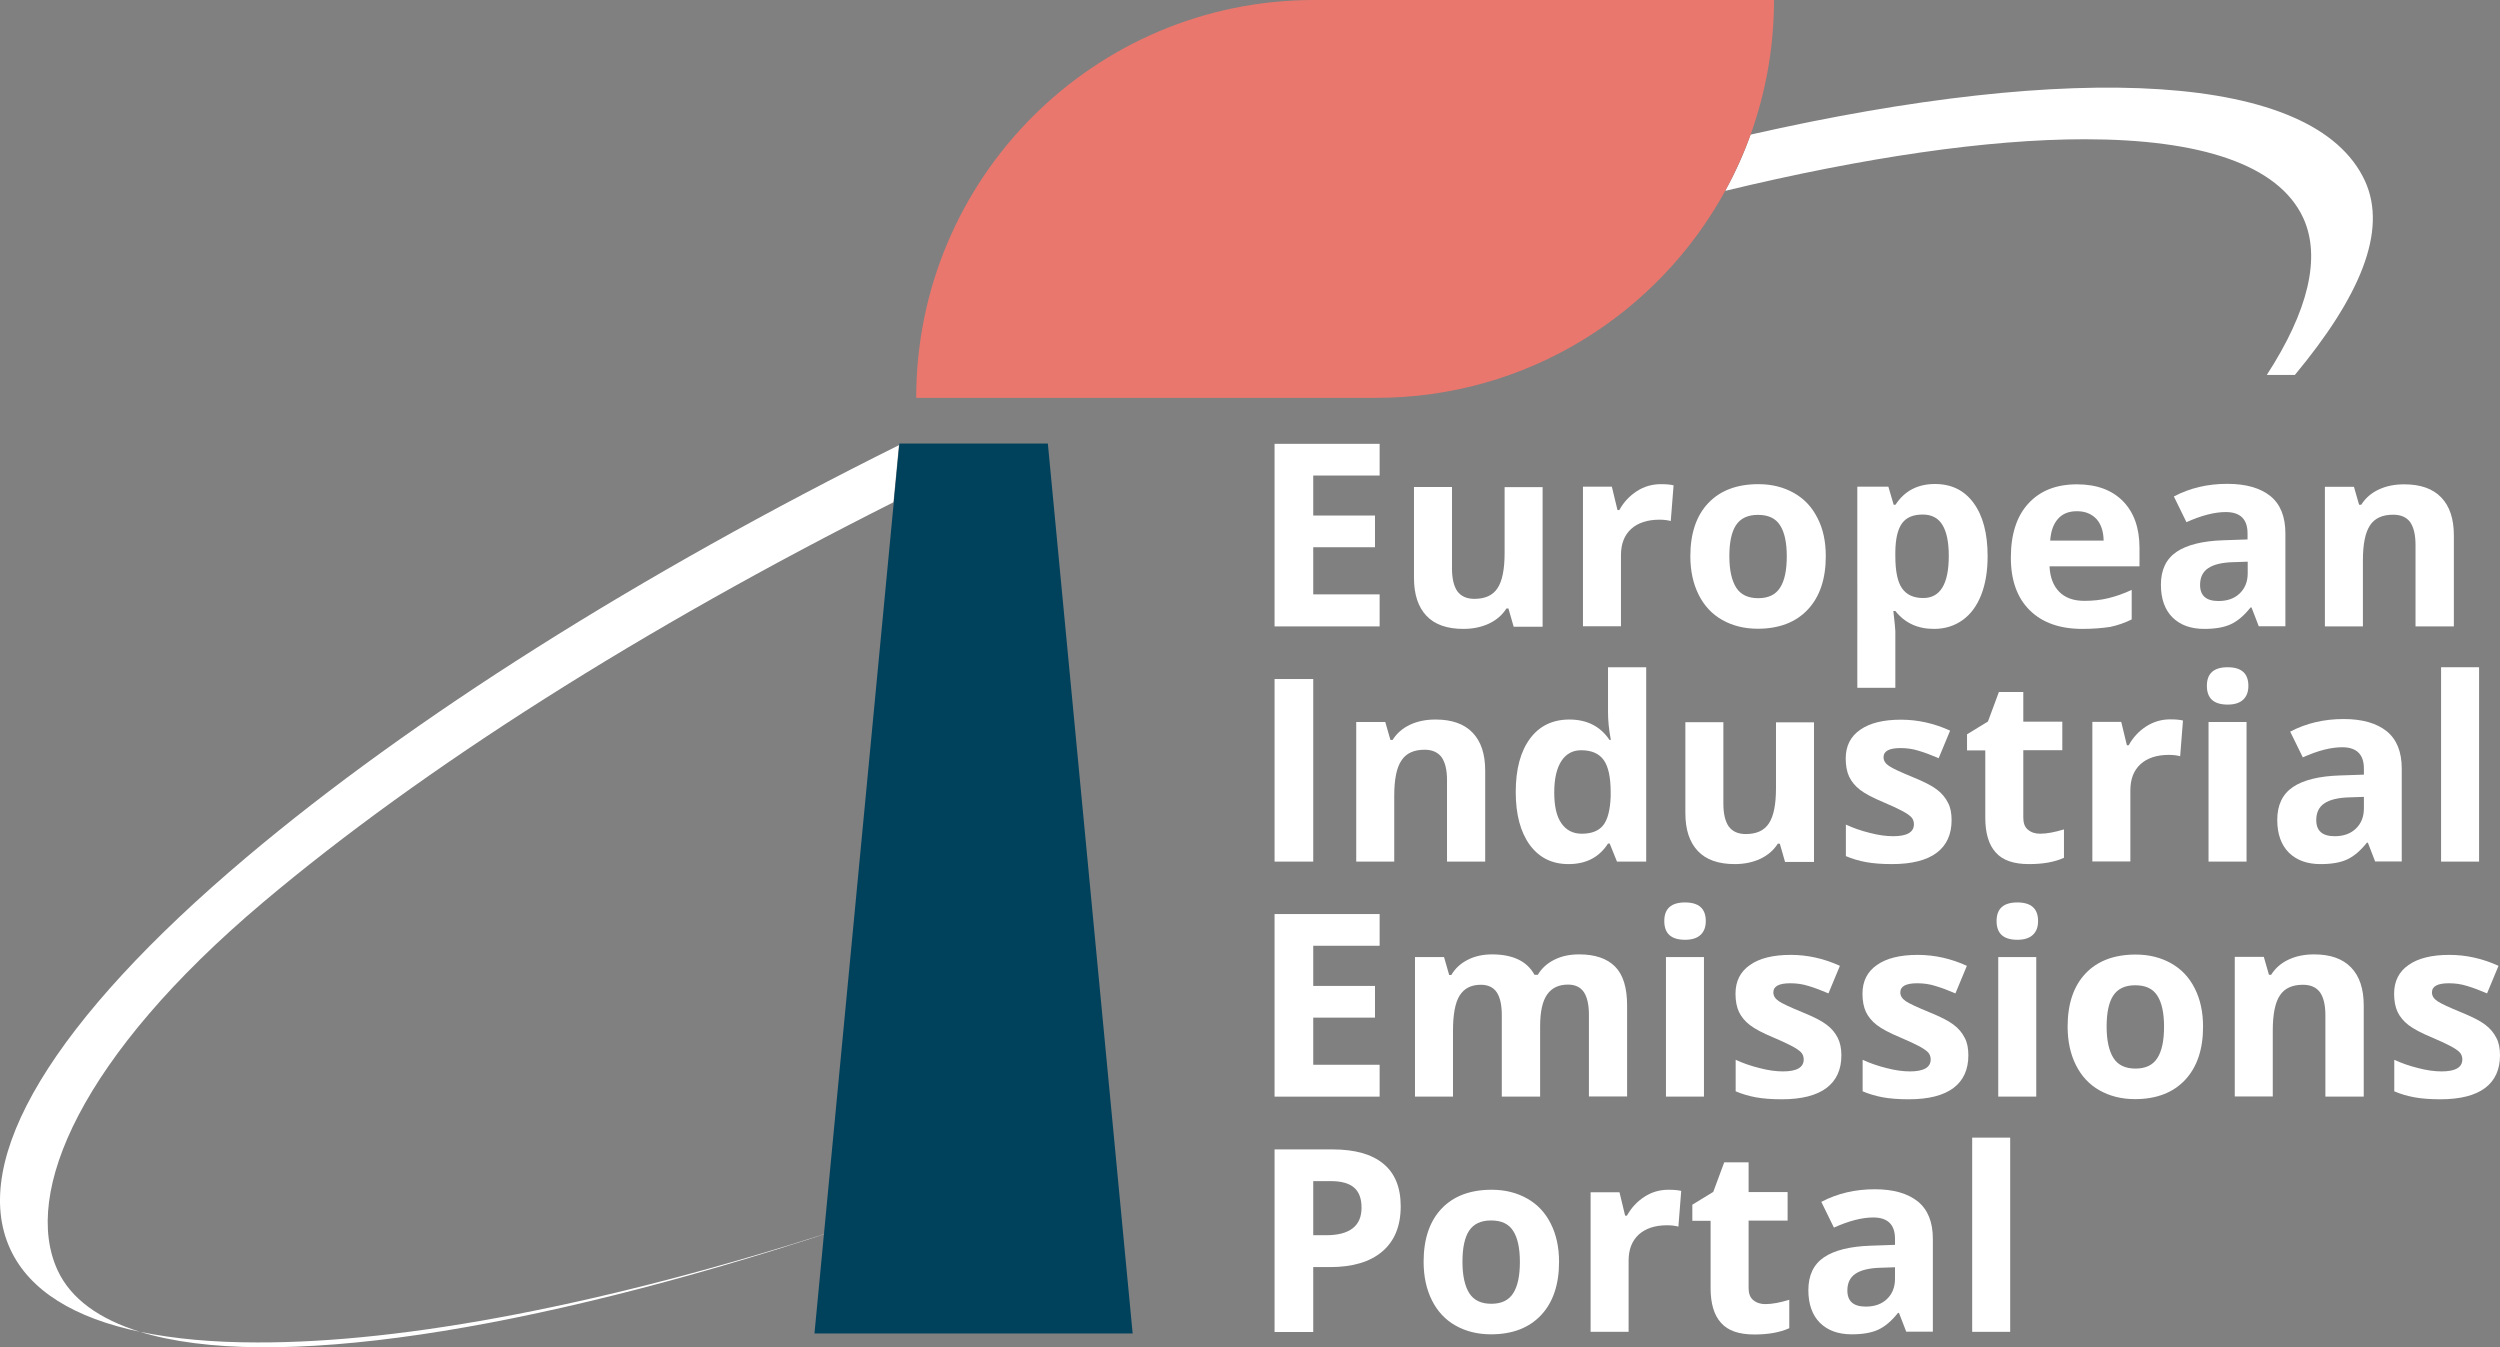<?xml version="1.0" encoding="utf-8"?>
<!-- Generator: Adobe Illustrator 25.2.1, SVG Export Plug-In . SVG Version: 6.00 Build 0)  -->
<svg version="1.1" id="Layer_1" xmlns="http://www.w3.org/2000/svg" xmlns:xlink="http://www.w3.org/1999/xlink" x="0px" y="0px"
	 viewBox="0 0 150.62 81.17" style="enable-background:new 0 0 150.62 81.17;" xml:space="preserve">
<rect x="0" y="0" width="150.62" height="81.17" fill="#808080" stroke="none"/>
<style type="text/css">
	.st0{fill:#FFFFFF;}
	.st1{fill:#E9776D;}
	.st2{fill:#00415C;}
</style>
<g>
	<path class="st0" d="M8.44,80.24c7.8,2.41,23.25,0.06,41.89-6.1c-13.81,4.45-25.94,6.77-34.84,6.74
		C12.83,80.88,10.47,80.66,8.44,80.24z"/>
</g>
<g>
	<path class="st0" d="M142.48,10.89c-3.04-6.57-17.51-7.2-37.01-2.78c-0.42,1.18-0.93,2.31-1.53,3.39
		c8.41-2.03,15.83-3.11,21.66-3.11c6.96,0,11.67,1.52,13.16,4.73c1.1,2.38,0.3,5.63-2.19,9.47l1.69,0
		C142.14,17.92,143.88,13.93,142.48,10.89z"/>
	<path class="st1" d="M79.17,0C65.93,0,55.2,10.73,55.2,23.97h27.71c9.07,0,16.96-5.04,21.03-12.47c0.59-1.08,1.1-2.21,1.53-3.39
		c0.91-2.53,1.41-5.26,1.41-8.11H79.17z"/>
</g>
<g>
	<path class="st0" d="M14.86,51.64C3.19,61.48-1.87,69.87,0.62,75.26c1.16,2.51,3.87,4.15,7.82,4.98c-2.45-0.76-4.17-1.98-4.97-3.71
		c-2.15-4.65,1.41-12.91,12.36-22.15c9.65-8.14,22.94-16.55,38-24.12l0.33-3.44C38.57,34.57,24.81,43.25,14.86,51.64z"/>
	<polygon class="st2" points="63.13,26.72 54.19,26.72 54.16,27.01 53.83,30.45 49.07,80.34 68.24,80.34 	"/>
</g>
<g>
	<path class="st0" d="M83.12,37.74h-6.33v-11h6.33v1.91h-4v2.41h3.72v1.91h-3.72v2.84h4V37.74z"/>
	<path class="st0" d="M91.19,37.74l-0.31-1.08h-0.12c-0.25,0.39-0.59,0.69-1.05,0.91c-0.45,0.21-0.97,0.32-1.54,0.32
		c-0.99,0-1.73-0.26-2.23-0.79c-0.5-0.53-0.75-1.29-0.75-2.28v-5.48h2.29v4.91c0,0.61,0.11,1.06,0.32,1.37
		c0.22,0.3,0.56,0.46,1.03,0.46c0.64,0,1.11-0.21,1.39-0.64c0.29-0.43,0.43-1.14,0.43-2.13v-3.96h2.29v8.41H91.19z"/>
	<path class="st0" d="M100.06,29.17c0.31,0,0.57,0.02,0.77,0.07l-0.17,2.15c-0.19-0.05-0.41-0.08-0.68-0.08
		c-0.73,0-1.3,0.19-1.71,0.56c-0.41,0.38-0.61,0.9-0.61,1.58v4.28h-2.29v-8.41h1.74l0.34,1.41h0.11c0.26-0.47,0.61-0.85,1.06-1.14
		C99.05,29.31,99.54,29.17,100.06,29.17z"/>
	<path class="st0" d="M110,33.51c0,1.37-0.36,2.44-1.08,3.21c-0.72,0.77-1.73,1.16-3.02,1.16c-0.81,0-1.52-0.18-2.14-0.53
		c-0.62-0.35-1.09-0.86-1.42-1.52c-0.33-0.66-0.5-1.43-0.5-2.32c0-1.37,0.36-2.44,1.08-3.2c0.72-0.76,1.73-1.14,3.02-1.14
		c0.81,0,1.52,0.18,2.14,0.53c0.62,0.35,1.09,0.85,1.42,1.51C109.84,31.86,110,32.63,110,33.51z M104.19,33.51
		c0,0.83,0.14,1.46,0.41,1.89c0.27,0.43,0.72,0.64,1.33,0.64c0.61,0,1.05-0.21,1.32-0.64c0.27-0.42,0.4-1.05,0.4-1.89
		c0-0.83-0.14-1.46-0.41-1.87c-0.27-0.42-0.71-0.62-1.33-0.62c-0.61,0-1.05,0.21-1.32,0.62C104.32,32.05,104.19,32.68,104.19,33.51z
		"/>
	<path class="st0" d="M116.52,37.89c-0.99,0-1.76-0.36-2.33-1.08h-0.12c0.08,0.7,0.12,1.11,0.12,1.22v3.41h-2.29V29.32h1.87
		l0.32,1.09h0.11c0.54-0.83,1.33-1.25,2.38-1.25c0.99,0,1.77,0.38,2.33,1.15c0.56,0.77,0.84,1.83,0.84,3.2
		c0,0.9-0.13,1.68-0.39,2.34c-0.26,0.66-0.64,1.17-1.12,1.51C117.75,37.71,117.18,37.89,116.52,37.89z M115.84,31
		c-0.57,0-0.98,0.17-1.24,0.52c-0.26,0.35-0.4,0.92-0.41,1.73v0.25c0,0.9,0.13,1.55,0.4,1.94c0.27,0.39,0.69,0.59,1.28,0.59
		c1.03,0,1.54-0.85,1.54-2.54c0-0.83-0.13-1.45-0.38-1.86C116.78,31.21,116.38,31,115.84,31z"/>
	<path class="st0" d="M125.46,37.89c-1.35,0-2.41-0.37-3.17-1.12c-0.76-0.75-1.14-1.81-1.14-3.17c0-1.41,0.35-2.5,1.06-3.27
		c0.71-0.77,1.68-1.15,2.92-1.15c1.19,0,2.11,0.34,2.78,1.02c0.66,0.68,0.99,1.61,0.99,2.81v1.11h-5.42
		c0.03,0.65,0.22,1.16,0.58,1.53c0.36,0.37,0.87,0.55,1.52,0.55c0.51,0,0.99-0.05,1.44-0.16c0.45-0.11,0.92-0.27,1.41-0.5v1.78
		c-0.4,0.2-0.83,0.35-1.29,0.45C126.67,37.84,126.11,37.89,125.46,37.89z M125.13,30.8c-0.49,0-0.87,0.15-1.14,0.46
		c-0.28,0.31-0.43,0.75-0.47,1.31h3.22c-0.01-0.57-0.16-1-0.44-1.31C126,30.95,125.62,30.8,125.13,30.8z"/>
	<path class="st0" d="M136.09,37.74l-0.44-1.14h-0.06c-0.39,0.49-0.78,0.82-1.19,1.01c-0.41,0.19-0.94,0.28-1.6,0.28
		c-0.81,0-1.44-0.23-1.91-0.69c-0.46-0.46-0.7-1.12-0.7-1.97c0-0.89,0.31-1.55,0.94-1.98c0.62-0.42,1.57-0.66,2.82-0.7l1.46-0.05
		v-0.37c0-0.85-0.44-1.28-1.31-1.28c-0.67,0-1.46,0.2-2.37,0.61l-0.76-1.55c0.97-0.51,2.04-0.76,3.22-0.76
		c1.13,0,1.99,0.25,2.6,0.74c0.6,0.49,0.9,1.24,0.9,2.24v5.6H136.09z M135.42,33.84l-0.89,0.03c-0.67,0.02-1.16,0.14-1.49,0.36
		c-0.33,0.22-0.49,0.56-0.49,1.01c0,0.65,0.37,0.97,1.11,0.97c0.53,0,0.96-0.15,1.28-0.46c0.32-0.31,0.48-0.71,0.48-1.22V33.84z"/>
	<path class="st0" d="M147.82,37.74h-2.29v-4.91c0-0.61-0.11-1.06-0.32-1.37c-0.22-0.3-0.56-0.45-1.03-0.45
		c-0.64,0-1.11,0.21-1.39,0.64c-0.29,0.43-0.43,1.14-0.43,2.13v3.96h-2.29v-8.41h1.75l0.31,1.08h0.13c0.26-0.41,0.61-0.71,1.06-0.92
		c0.45-0.21,0.96-0.31,1.53-0.31c0.98,0,1.72,0.26,2.23,0.79c0.51,0.53,0.76,1.29,0.76,2.29V37.74z"/>
	<path class="st0" d="M76.79,51.91v-11h2.33v11H76.79z"/>
	<path class="st0" d="M89.47,51.91h-2.29v-4.91c0-0.61-0.11-1.06-0.32-1.37c-0.22-0.3-0.56-0.46-1.03-0.46
		c-0.64,0-1.11,0.21-1.39,0.64C84.14,46.24,84,46.96,84,47.95v3.96h-2.29v-8.41h1.75l0.31,1.08h0.13c0.26-0.41,0.61-0.71,1.06-0.92
		c0.45-0.21,0.96-0.31,1.53-0.31c0.98,0,1.72,0.26,2.23,0.79c0.51,0.53,0.76,1.29,0.76,2.29V51.91z"/>
	<path class="st0" d="M94.5,52.06c-0.99,0-1.76-0.38-2.33-1.15c-0.56-0.77-0.85-1.83-0.85-3.19c0-1.38,0.29-2.45,0.86-3.22
		c0.57-0.77,1.37-1.15,2.37-1.15c1.06,0,1.87,0.41,2.42,1.23h0.08c-0.12-0.63-0.17-1.19-0.17-1.68V40.2h2.3v11.71h-1.76l-0.44-1.09
		h-0.1C96.36,51.64,95.57,52.06,94.5,52.06z M95.3,50.23c0.59,0,1.02-0.17,1.29-0.51c0.27-0.34,0.42-0.92,0.45-1.74v-0.25
		c0-0.9-0.14-1.55-0.42-1.94c-0.28-0.39-0.73-0.59-1.36-0.59c-0.51,0-0.91,0.22-1.19,0.65c-0.28,0.43-0.43,1.06-0.43,1.89
		c0,0.83,0.14,1.45,0.43,1.86C94.36,50.02,94.77,50.23,95.3,50.23z"/>
	<path class="st0" d="M107.54,51.91l-0.31-1.08h-0.12c-0.25,0.39-0.59,0.69-1.05,0.91c-0.45,0.21-0.97,0.32-1.54,0.32
		c-0.99,0-1.73-0.26-2.23-0.79c-0.5-0.53-0.75-1.29-0.75-2.28v-5.48h2.29v4.91c0,0.61,0.11,1.06,0.32,1.37
		c0.22,0.3,0.56,0.46,1.03,0.46c0.64,0,1.11-0.21,1.39-0.64c0.29-0.43,0.43-1.14,0.43-2.13v-3.96h2.29v8.41H107.54z"/>
	<path class="st0" d="M117.58,49.41c0,0.86-0.3,1.52-0.9,1.97c-0.6,0.45-1.5,0.68-2.69,0.68c-0.61,0-1.13-0.04-1.57-0.12
		c-0.43-0.08-0.83-0.2-1.21-0.36v-1.9c0.43,0.2,0.91,0.37,1.44,0.5c0.53,0.14,1,0.2,1.41,0.2c0.83,0,1.25-0.24,1.25-0.72
		c0-0.18-0.06-0.33-0.17-0.44c-0.11-0.11-0.3-0.24-0.57-0.38c-0.27-0.14-0.63-0.31-1.08-0.5c-0.65-0.27-1.12-0.52-1.42-0.75
		c-0.3-0.23-0.52-0.5-0.66-0.79c-0.14-0.3-0.21-0.67-0.21-1.1c0-0.75,0.29-1.33,0.87-1.73c0.58-0.41,1.4-0.61,2.46-0.61
		c1.01,0,2,0.22,2.96,0.66l-0.69,1.66c-0.42-0.18-0.81-0.33-1.18-0.44c-0.37-0.12-0.74-0.17-1.12-0.17c-0.68,0-1.02,0.18-1.02,0.55
		c0,0.21,0.11,0.38,0.33,0.53c0.22,0.15,0.7,0.37,1.43,0.67c0.66,0.27,1.14,0.51,1.44,0.74c0.31,0.23,0.53,0.5,0.68,0.8
		C117.51,48.63,117.58,48.99,117.58,49.41z"/>
	<path class="st0" d="M122.91,50.23c0.4,0,0.88-0.09,1.44-0.26v1.71c-0.57,0.26-1.27,0.38-2.11,0.38c-0.92,0-1.59-0.23-2-0.7
		c-0.42-0.46-0.63-1.16-0.63-2.09v-4.06h-1.1v-0.97l1.26-0.77l0.66-1.78h1.47v1.79h2.35v1.72h-2.35v4.06c0,0.33,0.09,0.57,0.27,0.72
		C122.37,50.15,122.61,50.23,122.91,50.23z"/>
	<path class="st0" d="M130.75,43.34c0.31,0,0.57,0.02,0.77,0.07l-0.17,2.15c-0.19-0.05-0.41-0.08-0.68-0.08
		c-0.73,0-1.3,0.19-1.71,0.56c-0.41,0.38-0.61,0.9-0.61,1.58v4.28h-2.29v-8.41h1.74l0.34,1.41h0.11c0.26-0.47,0.61-0.85,1.06-1.14
		C129.75,43.48,130.23,43.34,130.75,43.34z"/>
	<path class="st0" d="M132.96,41.32c0-0.75,0.42-1.12,1.25-1.12c0.83,0,1.25,0.37,1.25,1.12c0,0.36-0.1,0.63-0.31,0.83
		c-0.21,0.2-0.52,0.3-0.94,0.3C133.37,42.45,132.96,42.07,132.96,41.32z M135.35,51.91h-2.29v-8.41h2.29V51.91z"/>
	<path class="st0" d="M143.1,51.91l-0.44-1.14h-0.06c-0.39,0.49-0.78,0.82-1.19,1.01c-0.41,0.19-0.94,0.28-1.6,0.28
		c-0.81,0-1.44-0.23-1.91-0.69c-0.46-0.46-0.7-1.12-0.7-1.97c0-0.89,0.31-1.55,0.94-1.98c0.62-0.42,1.57-0.66,2.82-0.7l1.46-0.05
		V46.3c0-0.85-0.44-1.28-1.31-1.28c-0.67,0-1.46,0.2-2.37,0.61l-0.76-1.55c0.97-0.51,2.04-0.76,3.22-0.76c1.13,0,1.99,0.25,2.6,0.74
		c0.6,0.49,0.9,1.24,0.9,2.24v5.6H143.1z M142.42,48.01l-0.89,0.03c-0.67,0.02-1.16,0.14-1.49,0.36c-0.33,0.22-0.49,0.56-0.49,1.01
		c0,0.65,0.37,0.97,1.11,0.97c0.53,0,0.96-0.15,1.28-0.46c0.32-0.31,0.48-0.71,0.48-1.22V48.01z"/>
	<path class="st0" d="M149.36,51.91h-2.29V40.2h2.29V51.91z"/>
	<path class="st0" d="M83.12,66.07h-6.33v-11h6.33v1.91h-4v2.42h3.72v1.91h-3.72v2.84h4V66.07z"/>
	<path class="st0" d="M92.77,66.07h-2.29v-4.91c0-0.61-0.1-1.06-0.3-1.37c-0.2-0.3-0.52-0.46-0.96-0.46c-0.59,0-1.01,0.22-1.28,0.65
		c-0.27,0.43-0.4,1.14-0.4,2.13v3.96h-2.29v-8.41h1.75l0.31,1.08h0.13c0.23-0.39,0.55-0.69,0.98-0.91c0.43-0.22,0.92-0.33,1.47-0.33
		c1.26,0,2.11,0.41,2.56,1.23h0.2c0.23-0.39,0.56-0.69,1-0.91c0.44-0.22,0.93-0.32,1.49-0.32c0.95,0,1.67,0.24,2.16,0.73
		c0.49,0.49,0.73,1.27,0.73,2.35v5.48h-2.3v-4.91c0-0.61-0.1-1.06-0.3-1.37c-0.2-0.3-0.52-0.46-0.96-0.46c-0.56,0-0.98,0.2-1.26,0.6
		c-0.28,0.4-0.42,1.04-0.42,1.91V66.07z"/>
	<path class="st0" d="M100.27,55.49c0-0.75,0.42-1.12,1.25-1.12c0.83,0,1.25,0.37,1.25,1.12c0,0.36-0.1,0.63-0.31,0.83
		c-0.21,0.2-0.52,0.3-0.94,0.3C100.68,56.62,100.27,56.24,100.27,55.49z M102.66,66.07h-2.29v-8.41h2.29V66.07z"/>
	<path class="st0" d="M110.94,63.58c0,0.86-0.3,1.52-0.9,1.97c-0.6,0.45-1.5,0.68-2.69,0.68c-0.61,0-1.13-0.04-1.57-0.12
		c-0.43-0.08-0.83-0.2-1.21-0.36v-1.9c0.43,0.2,0.91,0.37,1.44,0.5c0.53,0.14,1,0.2,1.41,0.2c0.83,0,1.25-0.24,1.25-0.72
		c0-0.18-0.06-0.33-0.17-0.44c-0.11-0.11-0.3-0.24-0.57-0.38c-0.27-0.14-0.63-0.31-1.08-0.5c-0.65-0.27-1.12-0.52-1.42-0.75
		c-0.3-0.23-0.52-0.5-0.66-0.79c-0.14-0.3-0.21-0.67-0.21-1.1c0-0.75,0.29-1.33,0.87-1.73c0.58-0.41,1.4-0.61,2.46-0.61
		c1.01,0,2,0.22,2.96,0.66l-0.69,1.66c-0.42-0.18-0.81-0.33-1.18-0.44c-0.37-0.12-0.74-0.17-1.12-0.17c-0.68,0-1.02,0.18-1.02,0.55
		c0,0.21,0.11,0.38,0.33,0.53c0.22,0.15,0.7,0.37,1.43,0.67c0.66,0.27,1.14,0.51,1.44,0.74c0.31,0.23,0.53,0.5,0.68,0.8
		C110.86,62.8,110.94,63.16,110.94,63.58z"/>
	<path class="st0" d="M118.59,63.58c0,0.86-0.3,1.52-0.9,1.97c-0.6,0.45-1.5,0.68-2.69,0.68c-0.61,0-1.13-0.04-1.57-0.12
		c-0.43-0.08-0.83-0.2-1.21-0.36v-1.9c0.43,0.2,0.91,0.37,1.44,0.5c0.53,0.14,1,0.2,1.41,0.2c0.83,0,1.25-0.24,1.25-0.72
		c0-0.18-0.06-0.33-0.17-0.44c-0.11-0.11-0.3-0.24-0.57-0.38c-0.27-0.14-0.63-0.31-1.08-0.5c-0.65-0.27-1.12-0.52-1.42-0.75
		c-0.3-0.23-0.52-0.5-0.66-0.79c-0.14-0.3-0.21-0.67-0.21-1.1c0-0.75,0.29-1.33,0.87-1.73c0.58-0.41,1.4-0.61,2.46-0.61
		c1.01,0,2,0.22,2.96,0.66l-0.69,1.66c-0.42-0.18-0.81-0.33-1.18-0.44c-0.37-0.12-0.74-0.17-1.12-0.17c-0.68,0-1.02,0.18-1.02,0.55
		c0,0.21,0.11,0.38,0.33,0.53c0.22,0.15,0.7,0.37,1.43,0.67c0.66,0.27,1.14,0.51,1.44,0.74c0.31,0.23,0.53,0.5,0.68,0.8
		C118.52,62.8,118.59,63.16,118.59,63.58z"/>
	<path class="st0" d="M120.29,55.49c0-0.75,0.42-1.12,1.25-1.12c0.83,0,1.25,0.37,1.25,1.12c0,0.36-0.1,0.63-0.31,0.83
		c-0.21,0.2-0.52,0.3-0.94,0.3C120.7,56.62,120.29,56.24,120.29,55.49z M122.68,66.07h-2.29v-8.41h2.29V66.07z"/>
	<path class="st0" d="M132.73,61.85c0,1.37-0.36,2.44-1.08,3.21c-0.72,0.77-1.73,1.16-3.02,1.16c-0.81,0-1.52-0.18-2.14-0.53
		c-0.62-0.35-1.09-0.86-1.42-1.52c-0.33-0.66-0.5-1.43-0.5-2.32c0-1.37,0.36-2.44,1.08-3.2c0.72-0.76,1.73-1.14,3.02-1.14
		c0.81,0,1.52,0.18,2.14,0.53c0.62,0.35,1.09,0.85,1.42,1.51C132.56,60.2,132.73,60.97,132.73,61.85z M126.92,61.85
		c0,0.83,0.14,1.46,0.41,1.89c0.27,0.43,0.72,0.64,1.33,0.64c0.61,0,1.05-0.21,1.32-0.64c0.27-0.42,0.4-1.05,0.4-1.89
		c0-0.83-0.14-1.46-0.41-1.87c-0.27-0.42-0.71-0.62-1.33-0.62c-0.61,0-1.05,0.21-1.32,0.62C127.05,60.39,126.92,61.02,126.92,61.85z
		"/>
	<path class="st0" d="M142.39,66.07h-2.29v-4.91c0-0.61-0.11-1.06-0.32-1.37c-0.22-0.3-0.56-0.46-1.03-0.46
		c-0.64,0-1.11,0.21-1.39,0.64c-0.29,0.43-0.43,1.14-0.43,2.13v3.96h-2.29v-8.41h1.75l0.31,1.08h0.13c0.26-0.41,0.61-0.71,1.06-0.92
		c0.45-0.21,0.96-0.31,1.53-0.31c0.98,0,1.72,0.26,2.23,0.79c0.51,0.53,0.76,1.29,0.76,2.29V66.07z"/>
	<path class="st0" d="M150.62,63.58c0,0.86-0.3,1.52-0.9,1.97c-0.6,0.45-1.5,0.68-2.69,0.68c-0.61,0-1.13-0.04-1.57-0.12
		c-0.43-0.08-0.84-0.2-1.21-0.36v-1.9c0.43,0.2,0.91,0.37,1.44,0.5c0.53,0.14,1,0.2,1.41,0.2c0.83,0,1.25-0.24,1.25-0.72
		c0-0.18-0.06-0.33-0.17-0.44c-0.11-0.11-0.3-0.24-0.57-0.38c-0.27-0.14-0.63-0.31-1.08-0.5c-0.65-0.27-1.12-0.52-1.42-0.75
		c-0.3-0.23-0.52-0.5-0.66-0.79c-0.14-0.3-0.21-0.67-0.21-1.1c0-0.75,0.29-1.33,0.87-1.73c0.58-0.41,1.4-0.61,2.46-0.61
		c1.01,0,2,0.22,2.96,0.66l-0.69,1.66c-0.42-0.18-0.81-0.33-1.18-0.44c-0.37-0.12-0.74-0.17-1.12-0.17c-0.68,0-1.02,0.18-1.02,0.55
		c0,0.21,0.11,0.38,0.33,0.53c0.22,0.15,0.7,0.37,1.43,0.67c0.66,0.27,1.14,0.51,1.44,0.74c0.31,0.23,0.53,0.5,0.68,0.8
		C150.55,62.8,150.62,63.16,150.62,63.58z"/>
	<path class="st0" d="M84.39,72.68c0,1.18-0.37,2.09-1.11,2.72c-0.74,0.63-1.79,0.94-3.16,0.94h-1v3.91h-2.33v-11h3.51
		c1.33,0,2.35,0.29,3.04,0.86C84.04,70.68,84.39,71.54,84.39,72.68z M79.12,74.42h0.77c0.72,0,1.25-0.14,1.61-0.42
		c0.36-0.28,0.53-0.7,0.53-1.24c0-0.55-0.15-0.95-0.45-1.21c-0.3-0.26-0.77-0.39-1.4-0.39h-1.06V74.42z"/>
	<path class="st0" d="M93.93,76.02c0,1.37-0.36,2.44-1.08,3.21c-0.72,0.77-1.73,1.16-3.02,1.16c-0.81,0-1.52-0.18-2.14-0.53
		c-0.62-0.35-1.09-0.86-1.42-1.52c-0.33-0.66-0.5-1.43-0.5-2.32c0-1.37,0.36-2.44,1.08-3.2c0.72-0.76,1.73-1.14,3.02-1.14
		c0.81,0,1.52,0.18,2.14,0.53c0.62,0.35,1.09,0.85,1.42,1.51C93.76,74.37,93.93,75.14,93.93,76.02z M88.11,76.02
		c0,0.83,0.14,1.46,0.41,1.89c0.27,0.43,0.72,0.64,1.33,0.64c0.61,0,1.05-0.21,1.32-0.64c0.27-0.42,0.4-1.05,0.4-1.89
		c0-0.83-0.14-1.46-0.41-1.87c-0.27-0.42-0.71-0.62-1.33-0.62c-0.61,0-1.05,0.21-1.32,0.62C88.24,74.56,88.11,75.19,88.11,76.02z"/>
	<path class="st0" d="M100.52,71.68c0.31,0,0.57,0.02,0.77,0.07l-0.17,2.15c-0.19-0.05-0.41-0.08-0.68-0.08
		c-0.73,0-1.3,0.19-1.71,0.56c-0.41,0.38-0.61,0.9-0.61,1.58v4.28h-2.29v-8.41h1.74l0.34,1.41h0.11c0.26-0.47,0.61-0.85,1.06-1.14
		C99.51,71.82,99.99,71.68,100.52,71.68z"/>
	<path class="st0" d="M106.36,78.57c0.4,0,0.88-0.09,1.44-0.26v1.71c-0.57,0.26-1.27,0.38-2.11,0.38c-0.92,0-1.59-0.23-2-0.7
		c-0.42-0.46-0.63-1.16-0.63-2.09v-4.06h-1.1v-0.97l1.26-0.77l0.66-1.78h1.47v1.79h2.35v1.72h-2.35v4.06c0,0.33,0.09,0.57,0.27,0.72
		C105.82,78.49,106.06,78.57,106.36,78.57z"/>
	<path class="st0" d="M114.85,80.24l-0.44-1.14h-0.06c-0.39,0.49-0.78,0.82-1.19,1.01c-0.41,0.19-0.94,0.28-1.6,0.28
		c-0.81,0-1.44-0.23-1.91-0.69c-0.46-0.46-0.7-1.12-0.7-1.97c0-0.89,0.31-1.55,0.94-1.98c0.62-0.42,1.57-0.66,2.82-0.7l1.46-0.05
		v-0.37c0-0.85-0.44-1.28-1.31-1.28c-0.67,0-1.46,0.2-2.37,0.61l-0.76-1.55c0.97-0.51,2.04-0.76,3.22-0.76
		c1.13,0,1.99,0.25,2.6,0.74c0.6,0.49,0.9,1.24,0.9,2.24v5.6H114.85z M114.17,76.35l-0.89,0.03c-0.67,0.02-1.16,0.14-1.49,0.36
		c-0.33,0.22-0.49,0.56-0.49,1.01c0,0.65,0.37,0.97,1.11,0.97c0.53,0,0.96-0.15,1.28-0.46c0.32-0.31,0.48-0.71,0.48-1.22V76.35z"/>
	<path class="st0" d="M121.11,80.24h-2.29V68.54h2.29V80.24z"/>
</g>
</svg>
